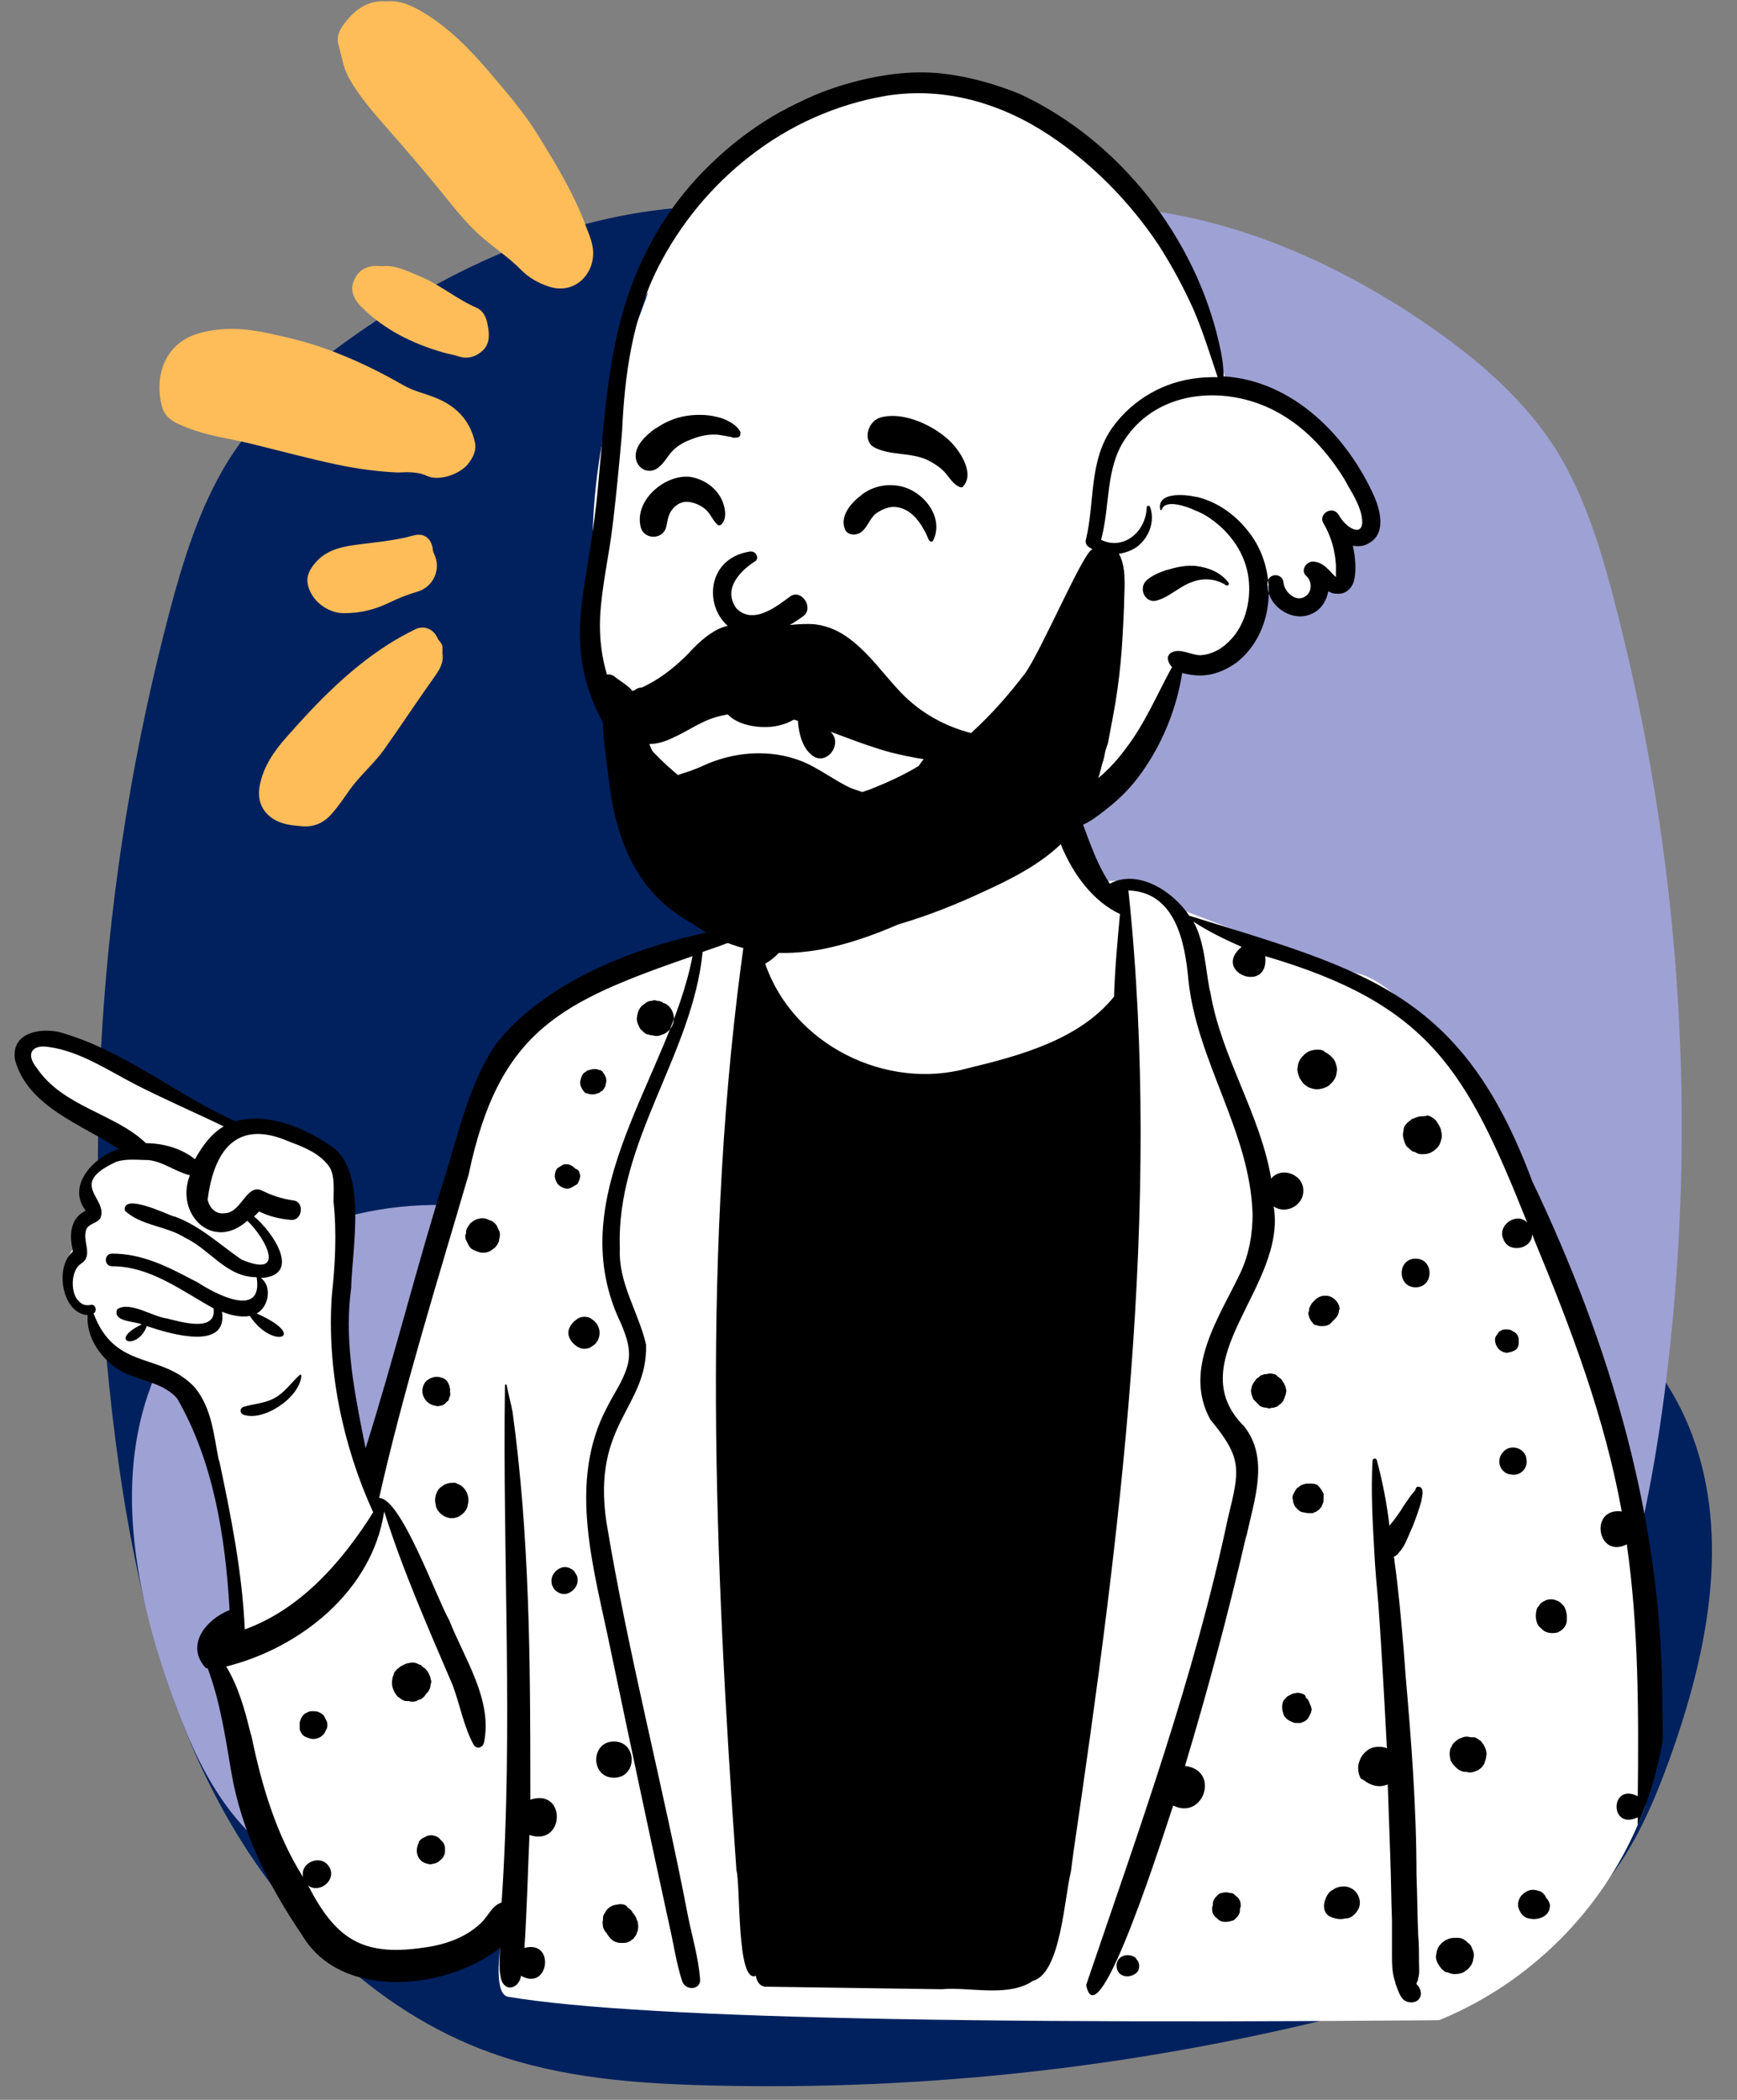 <svg xmlns="http://www.w3.org/2000/svg" xmlns:xlink="http://www.w3.org/1999/xlink" width="240" zoomAndPan="magnify" viewBox="0 0 180 217.5" height="290" preserveAspectRatio="xMidYMid meet" version="1.0"><rect x="0" y="0" width="180" height="217.5" fill="#808080" stroke="none"/><defs><clipPath id="c821402b50"><path d="M 10 21.16 L 178 21.16 L 178 216.262 L 10 216.262 Z M 10 21.16 " clip-rule="nonzero"/></clipPath><clipPath id="87114fa627"><path d="M 13 21.16 L 175 21.16 L 175 208.812 L 13 208.812 Z M 13 21.16 " clip-rule="nonzero"/></clipPath><clipPath id="50efe1f303"><path d="M 16 0 L 61.426 0 L 61.426 85.637 L 16 85.637 Z M 16 0 " clip-rule="nonzero"/></clipPath><clipPath id="875c194933"><path d="M 1 74 L 171 74 L 171 210 L 1 210 Z M 1 74 " clip-rule="nonzero"/></clipPath><clipPath id="c9baa20591"><path d="M 0.207 41.145 L 0.207 173.93 C 0.207 195.004 17.293 212.09 38.367 212.09 L 134.652 212.09 C 155.73 212.09 172.816 195.004 172.816 173.93 L 172.816 41.145 C 172.816 20.07 155.73 2.984 134.652 2.984 L 38.367 2.984 C 17.293 2.984 0.207 20.07 0.207 41.145 Z M 0.207 41.145 " clip-rule="nonzero"/></clipPath><clipPath id="073f50e895"><path d="M 1 82 L 172.812 82 L 172.812 211 L 1 211 Z M 1 82 " clip-rule="nonzero"/></clipPath><clipPath id="e96b80c0f6"><path d="M 0.207 41.145 L 0.207 173.93 C 0.207 195.004 17.293 212.09 38.367 212.09 L 134.652 212.09 C 155.73 212.09 172.816 195.004 172.816 173.93 L 172.816 41.145 C 172.816 20.07 155.73 2.984 134.652 2.984 L 38.367 2.984 C 17.293 2.984 0.207 20.07 0.207 41.145 Z M 0.207 41.145 " clip-rule="nonzero"/></clipPath><clipPath id="3bf1926049"><path d="M 61 8 L 143 8 L 143 90 L 61 90 Z M 61 8 " clip-rule="nonzero"/></clipPath><clipPath id="52f8b54a7f"><path d="M 0.207 41.145 L 0.207 173.93 C 0.207 195.004 17.293 212.09 38.367 212.09 L 134.652 212.09 C 155.73 212.09 172.816 195.004 172.816 173.93 L 172.816 41.145 C 172.816 20.07 155.73 2.984 134.652 2.984 L 38.367 2.984 C 17.293 2.984 0.207 20.07 0.207 41.145 Z M 0.207 41.145 " clip-rule="nonzero"/></clipPath><clipPath id="d3d5f06f2d"><path d="M 60 7 L 144 7 L 144 91 L 60 91 Z M 60 7 " clip-rule="nonzero"/></clipPath><clipPath id="ebb511d2b3"><path d="M 0.207 41.145 L 0.207 173.93 C 0.207 195.004 17.293 212.09 38.367 212.09 L 134.652 212.09 C 155.73 212.09 172.816 195.004 172.816 173.93 L 172.816 41.145 C 172.816 20.07 155.73 2.984 134.652 2.984 L 38.367 2.984 C 17.293 2.984 0.207 20.07 0.207 41.145 Z M 0.207 41.145 " clip-rule="nonzero"/></clipPath><clipPath id="ccb634902a"><path d="M 65 42 L 101 42 L 101 79 L 65 79 Z M 65 42 " clip-rule="nonzero"/></clipPath><clipPath id="a8957c863f"><path d="M 0.207 41.145 L 0.207 173.93 C 0.207 195.004 17.293 212.09 38.367 212.09 L 134.652 212.09 C 155.73 212.09 172.816 195.004 172.816 173.93 L 172.816 41.145 C 172.816 20.07 155.73 2.984 134.652 2.984 L 38.367 2.984 C 17.293 2.984 0.207 20.07 0.207 41.145 Z M 0.207 41.145 " clip-rule="nonzero"/></clipPath><clipPath id="16fe463f1f"><path d="M 62 56 L 117 56 L 117 99 L 62 99 Z M 62 56 " clip-rule="nonzero"/></clipPath><clipPath id="5be0bbc766"><path d="M 0.207 41.145 L 0.207 173.93 C 0.207 195.004 17.293 212.09 38.367 212.09 L 134.652 212.09 C 155.73 212.09 172.816 195.004 172.816 173.93 L 172.816 41.145 C 172.816 20.07 155.73 2.984 134.652 2.984 L 38.367 2.984 C 17.293 2.984 0.207 20.07 0.207 41.145 Z M 0.207 41.145 " clip-rule="nonzero"/></clipPath></defs><g clip-path="url(#c821402b50)"><path fill="#00215e" d="M 110.602 117.719 C 106.383 110.336 107.617 101.035 110.305 92.965 C 112.996 84.898 117.023 77.262 118.312 68.824 C 118.723 65.812 118.793 62.789 118.523 59.758 C 118.258 56.727 117.656 53.766 116.727 50.867 C 115.793 47.973 114.555 45.215 113.004 42.594 C 111.453 39.977 109.633 37.562 107.543 35.352 C 105.43 33.172 103.121 31.215 100.617 29.492 C 98.117 27.766 95.469 26.305 92.676 25.105 C 89.883 23.902 87 22.988 84.027 22.359 C 81.055 21.734 78.047 21.402 75.008 21.367 C 61.816 21.191 48.906 26.461 37.961 33.898 C 32.359 37.703 27.066 42.188 23.512 47.945 C 20.688 52.598 19.02 57.898 17.617 63.184 C 13.91 77.195 11.578 91.438 10.629 105.902 C 9.676 120.367 10.121 134.785 11.965 149.164 C 13.641 162.148 16.52 175.16 22.691 186.707 C 28.859 198.258 38.613 208.254 50.953 212.652 C 58.156 215.227 65.898 215.816 73.543 216.004 C 96.523 216.586 119.133 213.98 141.375 208.18 C 150.551 205.785 160.113 202.527 166.191 195.242 C 169.352 191.434 171.348 186.805 173.035 182.133 C 176.902 171.387 179.363 159.375 175.363 148.66 C 170.652 136.004 157.902 129.234 144.898 129.105 C 132.527 128.938 117.805 130.469 110.602 117.719 Z M 110.602 117.719 " fill-opacity="1" fill-rule="nonzero"/></g><g clip-path="url(#87114fa627)"><path fill="#9ea1d4" d="M 77.816 113.871 C 81.867 106.781 80.684 97.852 78.102 90.105 C 75.52 82.359 71.652 75.027 70.414 66.926 C 70.023 64.031 69.953 61.129 70.211 58.219 C 70.465 55.309 71.043 52.465 71.938 49.684 C 72.832 46.902 74.023 44.254 75.512 41.742 C 77 39.227 78.746 36.91 80.754 34.789 C 82.785 32.691 85 30.816 87.402 29.16 C 89.805 27.504 92.348 26.098 95.027 24.945 C 97.711 23.793 100.477 22.918 103.332 22.312 C 106.188 21.711 109.074 21.391 111.992 21.359 C 124.66 21.188 137.055 26.25 147.566 33.391 C 152.941 37.047 158.023 41.348 161.438 46.879 C 164.152 51.344 165.75 56.438 167.098 61.512 C 170.66 74.965 172.898 88.637 173.809 102.523 C 174.723 116.414 174.293 130.262 172.523 144.066 C 170.914 156.531 168.152 169.027 162.227 180.113 C 156.305 191.203 146.938 200.801 135.09 205.023 C 128.172 207.496 120.742 208.062 113.398 208.246 C 91.336 208.805 69.625 206.297 48.27 200.73 C 39.461 198.434 30.277 195.305 24.445 188.305 C 21.406 184.652 19.492 180.207 17.871 175.719 C 14.156 165.402 11.797 153.867 15.633 143.582 C 20.16 131.43 32.402 124.93 44.887 124.809 C 56.766 124.645 70.902 126.113 77.816 113.871 Z M 77.816 113.871 " fill-opacity="1" fill-rule="nonzero"/></g><g clip-path="url(#50efe1f303)"><path fill="#ffbd59" d="M 61.465 26.434 C 61.332 28.746 59.312 30.441 56.977 29.711 C 55.805 29.348 54.773 28.754 53.922 27.883 C 52.77 26.711 51.406 25.805 50.16 24.75 C 48.828 23.621 47.703 22.324 46.621 20.973 C 44.699 18.582 42.711 16.242 40.688 13.93 C 39.082 12.086 37.41 10.285 36.191 8.141 C 35.551 7.02 35.402 5.742 35.051 4.535 C 34.855 3.867 35.145 3.188 35.543 2.633 C 36.637 1.102 37.992 -0.004 40.094 0.137 C 41.473 0.016 42.715 0.594 43.895 1.309 C 46.535 2.906 48.668 5.074 50.656 7.406 C 52.414 9.473 54.203 11.52 55.641 13.824 C 57.555 16.902 59.445 19.992 60.715 23.422 C 61.082 24.418 61.527 25.324 61.465 26.434 Z M 44.949 41.125 C 43.898 40.723 42.801 40.477 41.805 39.906 C 39.227 38.418 36.547 37.129 33.742 36.117 C 31.801 35.418 29.797 34.941 27.785 34.512 C 25.449 34.008 23.117 33.855 20.762 34.48 C 16.922 35.5 16 39.137 16.781 42.098 C 17.133 43.422 18.305 43.875 19.434 44.316 C 21.586 45.164 23.887 45.438 26.117 45.984 C 29.043 46.703 31.957 47.492 34.914 48.117 C 37.051 48.57 39.191 48.852 41.234 48.941 C 42.359 48.883 43.367 48.871 44.27 49.301 C 45.445 49.859 47.707 49.164 48.602 47.93 C 49.055 47.305 49.395 46.617 49.207 45.785 C 48.676 43.418 47.152 41.969 44.949 41.125 Z M 45.844 66.953 C 45.809 66.598 45.473 66.406 45.34 66.094 C 44.922 65.141 43.93 64.734 43.016 65.188 C 42.094 65.648 41.184 66.141 40.312 66.691 C 36.188 69.301 32.84 72.773 29.645 76.398 C 28.379 77.836 27.281 79.418 26.91 81.391 C 26.617 82.949 27.199 84.242 28.594 84.98 C 29.449 85.43 30.375 85.5 31.293 85.582 C 32.516 85.691 33.527 85.25 34.355 84.316 C 35.043 83.539 35.621 82.688 36.211 81.844 C 37.281 80.328 38.734 79.133 39.801 77.633 C 41.578 75.133 43.262 72.566 45.047 70.066 C 45.52 69.402 46.004 68.66 45.848 67.68 C 45.848 67.48 45.867 67.215 45.844 66.953 Z M 49.379 31.875 C 47.246 30.945 45.469 29.379 43.289 28.52 C 42.086 28.043 40.938 27.422 39.566 27.574 C 38.52 27.465 37.543 27.633 36.918 28.602 C 36.219 29.676 36.395 30.738 37.477 31.812 C 39.852 34.176 42.758 35.594 45.938 36.512 C 46.465 36.664 47.016 36.738 47.531 36.918 C 48.211 37.148 48.867 37.059 49.438 36.738 C 50.715 36.02 50.828 34.969 50.5 33.473 C 50.359 32.824 50.055 32.168 49.379 31.875 Z M 35.633 63.512 C 37.324 63.512 38.773 63.172 40.414 62.387 C 41.324 61.949 42.25 61.57 43.227 61.293 C 44.941 60.809 45.762 58.898 44.973 57.34 C 44.91 57.215 44.867 57.074 44.852 56.938 C 44.73 55.766 43.941 55.156 42.844 55.465 C 40.855 56.023 38.809 56.168 36.781 56.445 C 35.27 56.656 33.797 57.012 32.73 58.234 C 32.203 58.84 31.754 59.523 31.871 60.367 C 32.105 62.082 33.852 63.512 35.633 63.512 Z M 35.633 63.512 " fill-opacity="1" fill-rule="nonzero"/></g><g clip-path="url(#875c194933)"><g clip-path="url(#c9baa20591)"><path fill="#ffffff" d="M 96.449 74.684 C 91.023 74.945 82.707 77.215 82.27 78.699 C 81.656 80.969 83.055 89.609 80.691 94.234 C 79.73 96.242 75.879 96.07 74.391 96.68 C 69.488 98.863 54.867 102.965 51.805 108.113 C 50.578 110.207 43.137 135.781 39.199 148.871 C 38.762 150.355 38.234 151.664 37.711 152.973 L 37.535 152.016 C 35.961 144.16 35.082 139.359 35.082 137.699 C 35.082 135.082 37.184 124.172 35.082 121.379 C 32.984 118.586 28.082 116.316 25.805 116.316 L 25.719 116.316 C 24.23 116.316 23.004 115.879 21.863 114.922 L 20.289 114.137 C 12.234 110.121 7.598 107.938 6.195 107.504 C 4.008 106.891 0.332 108.199 2.168 110.207 C 3.395 111.516 6.457 113.875 11.449 117.277 L 13.285 118.762 L 13.023 118.848 C 10.66 120.07 9.172 121.203 8.82 122.078 C 8.383 122.949 8.559 123.996 9.434 125.219 L 9.348 125.309 C 8.297 126.355 7.684 127.051 7.684 127.402 L 7.684 129.148 C 6.633 130.719 6.371 132.027 6.895 133.074 C 7.422 134.121 8.297 134.996 9.434 135.781 C 10.309 138.051 11.359 139.621 12.5 140.582 C 13.723 141.539 15.738 142.324 18.625 142.938 L 21.254 149.223 L 23.352 158.035 L 24.402 167.898 L 24.055 168.16 C 22.566 169.207 21.691 169.992 21.691 170.777 C 21.691 172 27.555 201.676 36.66 202.984 C 38.672 203.246 48.828 201.852 52.242 199.145 L 52.152 199.406 C 51.367 204.207 51.543 206.648 52.68 206.824 C 66.684 209.18 105.992 209.879 170.594 209.008 C 170.945 174.793 169.281 152.016 165.344 140.668 C 155.539 111.605 144.598 101.656 140.832 100.867 C 137.504 100.082 125.949 95.543 122.711 94.324 C 120.609 93.539 120.172 91.18 117.723 91.18 L 117.547 91.18 C 115.184 91.18 113.168 91.617 112.031 90.395 C 108.969 87.254 109.844 82.891 108.617 78.789 C 107.742 76.43 103.016 74.336 96.449 74.684 Z M 96.449 74.684 " fill-opacity="1" fill-rule="evenodd"/></g></g><g clip-path="url(#073f50e895)"><g clip-path="url(#e96b80c0f6)"><path fill="#000000" d="M 111.242 82.891 C 110.895 82.277 110.105 82.367 109.492 82.629 C 107.828 83.848 109.578 86.207 110.02 87.691 C 111.242 90.57 113.258 93.363 116.059 94.672 C 115.797 97.551 115.531 100.344 115.445 103.227 C 111.855 107.676 105.727 109.336 100.301 110.645 C 91.809 113 82.18 108.199 79.293 99.82 C 82.531 97.988 83.582 93.102 82.617 89.695 C 82.531 89.434 82.18 89.348 82.004 89.609 C 81.129 91.441 81.219 93.711 80.168 95.543 C 70.539 96.418 57.93 100.082 51.543 107.938 C 48.738 111.867 47.602 117.016 46.203 121.555 C 43.227 130.98 40.863 140.582 37.887 150.008 L 37.535 148.262 C 36.57 143.375 35.695 138.398 36.398 133.336 L 36.398 133.074 C 36.57 129.059 37.887 121.727 34.734 119.023 C 31.934 116.93 27.906 115.184 24.402 116.141 C 18.188 113.352 12.762 108.723 6.109 106.891 C 4.094 106.453 1.117 106.977 1.555 109.77 C 2.867 114.66 8.559 116.492 12.324 119.023 C 9.871 119.723 6.895 122.688 8.82 125.309 C 8.82 125.395 8.82 125.395 8.91 125.395 C 7.332 126.094 7.16 127.836 7.508 129.32 C 7.508 129.758 7.684 129.41 7.422 129.758 C 5.672 131.418 6.457 136.043 9.086 136.215 C 8.91 138.398 10.309 140.492 12.062 141.715 C 13.988 143.023 16.789 143.023 18.363 144.855 C 22.129 151.402 23.352 159.172 23.793 166.766 C 21.34 167.723 19.152 170.43 21.34 172.785 C 21.426 172.785 21.426 172.785 21.516 172.785 C 22.828 176.277 23.352 179.941 23.965 183.523 C 25.016 189.719 27.816 195.305 31.32 200.453 C 35.348 207.262 46.289 206.125 51.805 201.762 C 51.805 202.898 51.629 204.031 51.98 205.168 C 52.504 206.387 53.816 205.863 53.992 204.645 C 56.883 206.301 57.582 200.891 54.344 201.762 C 54.605 197.836 54.691 193.996 54.867 190.066 C 58.543 191.289 58.719 185.18 54.957 186.402 L 54.957 184.742 C 54.957 171.914 54.867 158.996 53.117 146.254 C 52.941 145.293 52.68 144.422 52.504 143.461 C 52.504 143.375 52.328 143.375 52.328 143.461 C 52.066 161.352 53.203 179.156 51.98 197.051 C 50.93 197.398 50.578 198.535 49.789 199.23 C 48.129 200.801 45.852 201.5 43.664 201.762 C 37.449 202.637 34.734 200.715 31.934 195.305 C 33.156 196.176 34.91 194.691 34.121 193.383 C 33.332 191.988 31.059 192.859 31.406 194.43 C 28.605 189.98 27.117 184.918 26.066 179.855 L 25.891 179.246 C 25.367 177.062 24.668 174.617 23.441 172.613 C 31.145 170.691 38.586 164.758 39.812 156.551 C 41.738 162.66 44.363 168.598 46.902 174.531 C 47.688 176.625 48.039 178.809 49.09 180.73 C 49.352 181.164 49.965 181.078 50.141 180.555 C 51.102 176.102 48.129 171.828 46.551 167.812 C 45.238 165.543 41.562 155.156 39.285 155.156 C 41.824 143.898 45.324 132.727 48.566 121.641 C 51.715 106.629 58.195 103.75 71.762 99.035 C 69.398 111.43 58.195 123.562 64.148 136.652 L 64.32 137.004 C 64.934 138.484 65.461 139.883 65.023 141.453 C 64.586 143.023 63.621 144.332 62.922 145.73 C 58.719 153.586 61.609 162.66 63.273 170.867 C 65.285 180.465 67.297 189.98 69.398 199.582 C 69.836 201.5 70.098 203.422 70.711 205.254 C 71.062 206.215 72.637 206.125 72.551 204.992 C 72.375 202.809 71.762 200.715 71.324 198.621 C 68.699 184.918 65.109 171.391 62.832 157.602 C 61.344 147.387 67.125 145.816 66.949 139.27 C 66.16 135.867 64.059 132.898 64.234 129.32 C 63.797 118.324 71.762 109.246 72.812 98.598 L 74.562 97.988 C 75.441 97.641 76.316 97.379 77.191 97.027 C 72.637 128.973 74.039 161.613 76.316 193.734 C 76.754 195.219 76.316 205.516 78.328 204.645 C 78.414 205.254 78.766 205.777 79.379 205.777 C 85.418 205.863 91.547 205.953 97.586 206.039 C 100.477 205.777 104.504 206.914 107.043 205.168 C 109.93 204.383 110.281 196.613 110.98 193.82 L 111.242 191.812 C 116.059 158.996 120.434 125.395 116.934 92.227 C 121.836 92.402 122.797 97.641 123.148 101.48 C 124.023 109.945 129.539 117.191 129.801 125.742 C 129.801 127.836 129.453 129.844 128.574 131.766 C 126.387 136.391 122.535 141.801 125.426 147.039 C 128.75 151.055 128.488 152.188 127.262 157.164 C 123.762 173.746 117.984 189.633 112.555 205.602 C 113.781 211.801 120.961 188.758 121.574 187.012 C 124.723 188.582 126.477 183.348 122.797 182.91 C 125.16 175.055 127.262 167.199 129.102 159.258 L 129.188 158.996 C 129.977 155.332 131.551 151.055 128.926 147.738 C 122.098 140.93 133.391 133.25 131.988 124.957 C 133.215 125.832 135.055 124.871 135.055 123.387 C 135.141 121.641 132.777 120.77 131.727 122.078 C 130.59 115.355 126.562 109.508 125.426 102.789 L 125.336 102.441 C 124.898 100.082 124.812 97.551 123.676 95.457 C 125.25 96.504 126.914 97.289 128.664 98.074 C 125.512 100.695 131.551 103.051 131.113 99.035 C 148.098 104.012 151.949 110.82 158.254 126.617 C 157.113 125.48 155.102 126.965 155.801 128.363 C 156.324 129.844 158.777 129.41 158.777 127.836 L 159.039 128.535 C 162.805 137.613 166.305 146.863 168.055 156.551 C 164.641 156.117 165.52 161.527 168.582 159.957 C 169.809 168.598 169.809 177.324 169.719 186.051 C 166.832 184.57 166.742 189.633 169.719 188.234 C 169.633 195.391 169.457 202.461 169.371 209.617 C 169.371 211.102 171.734 211.102 171.734 209.617 C 171.996 198.707 172.52 187.711 172.258 176.715 C 172.348 157.688 166.918 139.359 158.777 122.34 C 151.512 102.789 141.531 100.52 123.234 94.848 C 121.574 92.316 117.895 89.961 115.008 91.531 C 113.258 88.91 112.469 85.684 111.242 82.891 Z M 142.672 151.227 C 142.582 150.965 142.23 151.055 142.23 151.316 C 142.059 154.371 142.23 157.512 142.406 160.566 C 142.496 162.488 142.672 164.32 142.844 166.242 C 143.195 171.215 143.457 176.102 143.719 181.078 C 143.633 181.078 143.547 180.992 143.457 180.992 C 143.109 180.902 142.672 180.902 142.32 180.992 C 141.969 181.078 141.707 181.254 141.445 181.516 L 141.355 181.602 C 141.184 181.777 141.008 182.039 140.918 182.301 C 140.832 182.562 140.742 182.734 140.742 183.086 L 140.742 183.172 C 140.742 183.523 140.832 183.871 141.008 184.219 C 141.27 184.309 141.531 184.57 141.883 184.742 C 142.23 184.918 142.582 185.004 142.934 185.004 C 142.934 185.004 143.02 185.004 143.02 185.004 C 143.281 185.004 143.547 184.918 143.809 184.832 C 143.895 187.363 143.984 189.895 144.07 192.336 C 144.156 194.52 144.156 196.699 144.246 198.883 L 144.246 202.461 C 144.246 203.422 144.246 204.383 144.598 205.34 L 144.598 205.43 C 144.859 206.039 145.035 206.914 145.645 207.262 C 146.172 207.523 146.871 207.438 147.133 206.914 C 147.398 206.477 147.133 205.777 146.785 205.516 C 146.785 205.516 146.785 205.516 146.785 205.43 C 146.871 205.254 146.961 205.078 146.961 204.906 C 147.133 204.383 147.047 203.77 147.047 203.246 C 147.047 202.285 147.047 201.328 146.961 200.367 C 146.871 198.273 146.871 196.266 146.785 194.168 C 146.785 187.273 146.258 180.379 145.645 173.398 L 145.473 171.039 C 145.207 167.898 144.945 164.844 144.508 161.703 C 144.508 161.527 144.508 161.441 144.422 161.266 C 144.598 161.18 144.859 161.004 144.945 160.828 C 145.559 160.219 145.91 159.172 146.258 158.387 L 146.348 158.211 C 146.695 157.34 147.047 156.379 147.309 155.418 L 147.309 155.332 C 147.398 154.895 147.57 154.195 147.133 154.02 C 146.871 153.934 146.785 154.02 146.695 154.195 C 146.695 154.195 146.695 154.285 146.695 154.285 C 146.523 154.547 146.258 154.809 146.086 155.07 L 145.473 155.941 L 145.207 156.379 C 144.859 156.902 144.422 157.512 143.984 158.035 C 143.719 155.766 143.281 153.496 142.672 151.227 Z M 117.723 202.809 C 116.934 202.199 115.707 202.547 115.707 203.594 C 115.707 204.73 116.934 204.992 117.723 204.383 C 118.16 204.031 118.16 203.246 117.723 202.898 L 117.723 202.809 C 117.809 202.898 117.723 202.898 117.723 202.809 Z M 150.812 200.715 C 150.375 200.715 150.109 200.801 149.762 200.977 C 149.672 201.066 149.5 201.152 149.41 201.238 C 149.148 201.5 148.973 201.762 148.887 202.113 L 148.797 202.637 C 148.797 202.898 148.887 203.16 148.973 203.332 C 149.148 203.594 149.234 203.77 149.41 203.945 C 149.586 204.121 149.762 204.293 150.023 204.293 C 150.199 204.383 150.461 204.469 150.723 204.469 L 150.812 204.469 C 151.16 204.469 151.512 204.383 151.773 204.207 C 151.863 204.121 152.035 204.031 152.125 203.945 C 152.387 203.684 152.562 203.422 152.648 203.07 C 152.648 202.898 152.738 202.723 152.738 202.547 C 152.738 202.285 152.648 202.023 152.562 201.852 C 152.473 201.59 152.387 201.414 152.125 201.238 C 151.949 201.066 151.773 200.891 151.512 200.801 C 151.336 200.715 151.074 200.715 150.812 200.715 Z M 64.234 197.223 L 63.711 197.312 C 63.273 197.398 62.832 197.746 62.66 198.184 C 62.484 198.359 62.484 198.621 62.484 198.883 C 62.395 199.145 62.484 199.406 62.484 199.582 C 62.57 199.844 62.66 200.016 62.832 200.191 C 62.922 200.277 62.922 200.367 63.008 200.453 C 63.184 200.715 63.359 200.891 63.621 201.066 C 63.797 201.152 64.059 201.238 64.234 201.238 C 64.41 201.238 64.586 201.238 64.672 201.238 C 64.934 201.238 65.109 201.152 65.285 201.066 C 65.371 200.977 65.547 200.891 65.637 200.801 C 65.723 200.715 65.809 200.539 65.898 200.453 C 65.984 200.277 65.984 200.191 66.074 200.016 C 66.16 199.668 66.16 199.406 66.074 199.059 C 66.074 198.969 66.074 198.969 65.984 198.883 L 65.984 198.797 C 65.898 198.535 65.809 198.445 65.637 198.184 L 65.547 198.098 C 65.547 198.008 65.461 198.008 65.461 197.922 C 65.371 197.836 65.199 197.66 65.023 197.574 C 64.934 197.312 64.586 197.223 64.234 197.223 Z M 127.09 196.004 C 126.738 196.004 126.477 196.09 126.301 196.176 L 126.039 196.438 C 125.863 196.613 125.688 196.875 125.688 197.137 C 125.688 197.312 125.688 197.398 125.602 197.574 C 125.602 197.746 125.602 198.008 125.688 198.184 C 125.773 198.359 125.863 198.535 126.039 198.621 C 126.211 198.797 126.301 198.883 126.477 198.969 C 126.648 199.059 126.824 199.059 127 199.059 L 127.09 199.059 C 127.352 199.059 127.613 198.969 127.875 198.883 L 128.137 198.621 C 128.312 198.445 128.488 198.184 128.488 197.922 C 128.488 197.746 128.488 197.66 128.574 197.484 C 128.574 197.312 128.574 197.051 128.488 196.875 C 128.402 196.699 128.312 196.527 128.137 196.438 C 127.965 196.266 127.875 196.176 127.699 196.09 C 127.438 196.09 127.262 196.004 127.09 196.004 Z M 139.258 195.391 C 138.906 195.391 138.469 195.48 138.117 195.742 C 137.77 195.914 137.594 196.176 137.418 196.527 C 137.418 196.613 137.328 196.699 137.328 196.789 C 137.156 197.223 137.156 197.66 137.328 198.008 C 137.504 198.445 138.031 198.621 138.379 198.707 C 138.73 198.797 139.082 198.797 139.43 198.707 C 139.781 198.707 139.867 198.621 140.043 198.535 C 140.305 198.359 140.48 198.184 140.656 197.922 C 140.832 197.66 140.918 197.398 140.918 197.051 C 140.918 196.789 140.832 196.438 140.656 196.176 C 140.395 195.742 139.867 195.391 139.258 195.391 Z M 158.863 195.742 C 158.34 195.742 157.988 196.004 157.641 196.352 C 157.375 196.699 157.203 197.223 157.375 197.66 C 157.551 198.184 157.902 198.621 158.426 198.707 C 158.777 198.797 159.129 198.797 159.477 198.707 C 159.828 198.621 160.09 198.445 160.266 198.273 C 160.527 198.008 160.617 197.66 160.617 197.312 C 160.527 196.961 160.441 196.789 160.18 196.527 L 160.266 196.613 C 160.266 196.613 160.18 196.527 160.18 196.527 C 160.18 196.527 160.18 196.527 160.18 196.438 C 160.004 196.176 159.828 196.004 159.652 195.914 C 159.391 195.828 159.129 195.742 158.863 195.742 Z M 45.062 190.156 C 44.801 190.066 44.539 190.066 44.273 190.156 C 44.102 190.242 43.926 190.328 43.75 190.418 C 43.574 190.504 43.488 190.68 43.398 190.766 L 43.398 190.852 C 43.227 191.203 43.137 191.637 43.227 191.988 C 43.312 192.512 43.75 192.949 44.273 193.035 C 44.449 193.121 44.715 193.121 44.887 193.035 C 45.062 193.035 45.238 192.949 45.414 192.859 C 45.59 192.688 45.852 192.512 45.938 192.336 C 46.027 192.16 46.113 191.988 46.113 191.812 C 46.113 191.637 46.113 191.551 46.113 191.375 C 46.113 191.203 46.027 191.027 45.938 190.852 L 45.676 190.59 C 45.5 190.328 45.324 190.242 45.062 190.156 Z M 63.621 180.379 C 61.172 180.379 61.172 184.133 63.621 184.133 C 66.074 184.133 66.074 180.379 63.621 180.379 Z M 152.387 179.941 C 152.125 179.855 151.863 179.855 151.598 179.941 C 151.426 180.031 151.336 180.031 151.16 180.117 L 150.812 180.379 C 150.723 180.465 150.723 180.465 150.637 180.555 L 150.547 180.641 C 150.461 180.816 150.461 180.816 150.285 181.164 C 150.199 181.516 150.199 181.863 150.285 182.125 C 150.285 182.301 150.375 182.473 150.461 182.562 C 150.547 182.734 150.637 182.824 150.723 182.91 L 150.812 182.996 C 150.984 183.172 151.16 183.348 151.426 183.434 C 151.598 183.523 151.773 183.523 151.949 183.523 C 152.211 183.609 152.473 183.609 152.738 183.523 C 152.91 183.434 153 183.434 153.176 183.348 L 153.523 183.086 L 153.789 182.734 L 153.961 182.211 L 154.051 181.688 C 154.051 181.426 153.961 181.164 153.875 180.992 C 153.789 180.816 153.789 180.73 153.613 180.555 C 153.523 180.379 153.438 180.293 153.262 180.203 C 153.176 180.117 153 180.031 152.824 179.941 C 152.738 179.941 152.562 179.941 152.387 179.941 Z M 32.457 177.238 C 32.281 177.238 32.105 177.238 31.934 177.324 C 31.844 177.324 31.844 177.41 31.758 177.41 C 31.496 177.5 31.32 177.762 31.23 177.938 C 31.145 178.109 31.059 178.285 31.059 178.461 C 31.059 178.633 31.059 178.809 31.059 178.984 L 31.059 179.07 C 31.059 179.246 31.145 179.332 31.23 179.508 C 31.32 179.68 31.496 179.855 31.758 179.941 C 32.02 180.031 32.195 180.117 32.457 180.117 C 32.984 180.117 33.422 179.855 33.684 179.418 C 33.684 179.332 33.77 179.246 33.77 179.246 C 33.77 179.156 33.859 179.07 33.859 179.07 C 33.945 178.809 33.945 178.547 33.859 178.285 C 33.77 178.109 33.684 177.938 33.594 177.762 C 33.508 177.586 33.332 177.5 33.156 177.41 C 33.07 177.324 32.809 177.238 32.457 177.238 Z M 134.879 175.406 C 134.617 175.316 134.355 175.316 134.09 175.406 L 134.004 175.406 C 133.828 175.492 133.652 175.578 133.477 175.668 C 133.305 175.754 133.215 175.93 133.039 176.102 C 132.867 176.363 132.867 176.625 132.867 176.887 C 132.867 177.148 132.953 177.41 133.039 177.676 C 133.215 177.938 133.391 178.109 133.566 178.199 L 133.742 178.285 C 133.914 178.371 134.09 178.461 134.266 178.461 C 134.355 178.461 134.527 178.461 134.617 178.461 C 134.793 178.461 134.879 178.461 134.965 178.371 C 135.055 178.371 135.23 178.285 135.316 178.199 C 135.492 178.109 135.578 177.938 135.668 177.762 L 135.844 177.41 L 135.93 177.062 L 135.844 176.715 L 135.754 176.539 C 135.668 176.277 135.578 176.016 135.316 175.84 C 135.316 175.578 135.141 175.492 134.879 175.406 Z M 43.137 172.262 C 42.875 172.176 42.613 172.176 42.348 172.262 C 42.176 172.262 42 172.352 41.824 172.438 C 41.648 172.523 41.473 172.613 41.387 172.699 C 41.125 172.875 41.035 173.047 40.863 173.223 L 40.688 173.746 C 40.598 174.094 40.598 174.531 40.688 174.793 C 40.773 175.055 40.863 175.316 41.035 175.492 C 41.125 175.668 41.211 175.754 41.387 175.84 C 41.562 176.016 41.738 176.102 42 176.191 L 42.086 176.191 C 42.176 176.191 42.262 176.191 42.348 176.191 C 42.613 176.277 42.875 176.277 43.137 176.191 C 43.312 176.102 43.488 176.016 43.574 176.016 C 43.75 175.93 43.836 175.84 44.012 175.668 C 44.102 175.492 44.188 175.406 44.363 175.23 C 44.539 174.969 44.625 174.707 44.625 174.445 C 44.715 174.27 44.715 174.094 44.625 173.922 C 44.625 173.746 44.539 173.57 44.449 173.398 C 44.363 173.137 44.188 172.961 44.012 172.785 C 43.836 172.699 43.75 172.613 43.574 172.438 C 43.488 172.438 43.312 172.352 43.137 172.262 Z M 161.141 165.715 C 160.879 165.629 160.617 165.629 160.266 165.715 L 159.914 165.891 C 159.738 165.98 159.566 166.152 159.477 166.328 C 159.301 166.504 159.215 166.676 159.215 166.852 C 159.129 167.113 159.129 167.551 159.215 167.898 C 159.301 168.246 159.477 168.508 159.738 168.684 C 160.09 169.121 160.703 169.207 161.227 169.121 C 161.402 169.121 161.492 169.035 161.668 168.945 C 162.105 168.684 162.367 168.246 162.367 167.812 C 162.367 167.723 162.367 167.723 162.367 167.637 C 162.367 167.551 162.367 167.461 162.367 167.289 L 162.277 166.852 C 162.191 166.59 162.105 166.328 161.84 166.152 C 161.668 165.891 161.402 165.805 161.141 165.715 Z M 21.516 124.258 C 22.039 120.156 23.879 115.707 29.742 118.148 L 30.18 118.324 C 31.582 118.848 33.246 119.547 34.121 120.855 C 34.734 121.727 34.559 123.387 34.559 124.434 C 34.91 127.664 34.734 130.98 34.383 134.211 C 33.859 141.801 35.52 149.746 38.672 156.641 C 35.434 161.789 31.145 166.676 25.367 168.77 C 25.105 162.922 23.965 157.164 22.742 151.402 L 22.652 151.141 C 22.129 148.523 21.953 145.906 20.203 143.723 C 16.699 139.969 11.973 142.062 9.695 136.043 C 10.137 135.781 9.871 134.996 9.348 135.168 C 7.332 135.52 6.984 131.852 8.383 130.895 C 9.785 130.02 8.383 128.449 8.996 127.227 C 9.348 126.703 10.047 126.703 10.398 126.18 C 11.273 124.086 6.895 122.688 12.062 120.332 C 13.109 119.984 14.336 120.156 15.387 120.156 C 16.965 120.332 18.188 121.379 19.676 121.727 C 18.102 125.742 22.039 129.672 25.629 126.441 C 27.555 128.273 29.742 132.465 25.016 130.457 C 22.742 128.887 20.727 126.965 18.102 126.004 L 18.012 126.004 C 17.051 125.656 12.672 123.562 12.938 125.395 C 14.598 126.965 17.227 126.965 19.152 128.188 C 21.777 129.41 23.441 132.289 26.594 132.289 C 27.293 136.652 22.305 134.035 20.465 132.812 L 19.938 132.551 C 17.312 131.156 14.688 129.844 11.625 129.844 C 10.746 129.844 10.746 131.156 11.625 131.156 C 15.562 131.156 18.801 133.684 22.129 135.52 C 22.477 138.051 18.715 136.914 17.312 136.566 C 15.824 136.391 13.461 134.734 12.148 135.605 C 11.625 136.914 13.898 136.828 14.688 137.176 C 11.098 138.922 14.25 139.969 15.211 137.352 L 15.477 137.438 C 17.84 138.223 23.617 139.883 23.004 135.867 C 23.879 136.215 24.93 136.477 25.891 136.305 C 28.254 139.883 32.105 138.484 26.594 136.043 C 27.816 135.43 28.254 133.25 27.031 132.375 C 31.406 132.113 28.168 127.488 26.328 126.004 C 26.504 125.832 26.68 125.656 26.855 125.48 C 27.906 126.004 29.043 126.266 30.18 126.355 C 31.32 126.441 31.582 124.52 30.445 124.348 C 29.219 124.172 28.168 123.824 27.117 123.301 C 25.543 122.602 25.016 125.57 23.352 125.656 C 22.305 125.832 21.691 125.047 21.516 124.258 Z M 58.543 162.312 C 58.195 162.312 57.844 162.488 57.582 162.75 C 57.32 163.012 57.145 163.359 57.145 163.711 C 57.145 163.883 57.145 164.059 57.23 164.234 C 57.32 164.406 57.406 164.582 57.492 164.668 C 57.758 164.93 58.105 165.105 58.457 165.105 C 58.809 165.105 59.156 164.93 59.418 164.668 C 59.684 164.406 59.859 164.059 59.859 163.711 C 59.859 163.535 59.859 163.359 59.77 163.188 C 59.684 163.012 59.594 162.922 59.508 162.75 C 59.246 162.488 58.895 162.312 58.543 162.312 Z M 46.902 153.586 C 46.551 153.586 46.203 153.672 45.938 153.848 C 45.852 153.934 45.676 154.02 45.59 154.109 C 45.324 154.371 45.238 154.633 45.152 154.895 C 45.062 155.242 45.062 155.504 45.152 155.855 C 45.152 156.027 45.238 156.203 45.324 156.379 C 45.5 156.641 45.676 156.812 45.938 156.988 C 46.203 157.164 46.551 157.25 46.812 157.25 C 47.164 157.25 47.426 157.164 47.688 156.988 C 47.953 156.812 48.129 156.641 48.301 156.379 C 48.391 156.203 48.477 156.027 48.477 155.855 C 48.566 155.504 48.566 155.242 48.477 154.895 C 48.391 154.633 48.301 154.371 48.039 154.109 L 47.953 154.02 C 47.777 153.848 47.602 153.758 47.34 153.672 C 47.34 153.586 47.078 153.586 46.902 153.586 Z M 135.844 153.672 C 135.668 153.672 135.578 153.672 135.402 153.672 C 135.23 153.672 135.055 153.758 134.793 153.848 C 134.703 153.934 134.617 154.02 134.441 154.109 L 134.355 154.195 C 134.18 154.457 134.18 154.457 134.004 154.809 C 133.914 154.98 133.914 155.242 134.004 155.418 C 134.004 155.594 134.004 155.68 134.09 155.766 C 134.09 155.855 134.18 156.027 134.266 156.117 C 134.355 156.203 134.441 156.289 134.527 156.379 C 134.703 156.551 134.879 156.641 135.055 156.641 L 135.492 156.727 C 135.578 156.727 135.578 156.727 135.668 156.727 C 135.754 156.727 135.754 156.727 135.844 156.727 L 136.016 156.727 C 136.105 156.727 136.191 156.641 136.191 156.641 C 136.281 156.641 136.453 156.551 136.543 156.465 C 136.719 156.379 136.805 156.203 136.98 156.027 L 136.98 155.941 C 136.98 155.855 137.066 155.855 137.066 155.766 C 137.156 155.594 137.156 155.418 137.156 155.332 C 137.156 155.156 137.156 154.98 137.156 154.809 L 137.156 154.719 L 136.98 154.371 C 136.891 154.285 136.805 154.109 136.719 154.02 C 136.629 153.934 136.543 153.848 136.453 153.758 L 136.367 153.758 C 136.191 153.672 136.016 153.672 135.844 153.672 Z M 158.164 150.965 C 157.902 149.918 156.5 149.57 155.801 150.355 C 155.012 151.141 155.363 152.449 156.414 152.711 L 156.5 152.711 C 157.551 152.973 158.426 152.016 158.164 151.055 Z M 31.23 142.5 C 31.23 142.414 31.145 142.324 31.059 142.414 C 30.18 143.199 29.57 144.16 28.52 144.77 C 27.469 145.379 26.328 145.379 25.191 145.73 C 24.84 145.906 24.84 146.34 25.191 146.516 C 27.293 147.301 31.059 144.77 31.23 142.5 Z M 131.988 142.324 C 131.727 142.238 131.551 142.238 131.289 142.324 C 131.113 142.324 130.941 142.324 130.852 142.414 C 130.676 142.414 130.59 142.5 130.414 142.676 C 130.238 142.762 130.152 142.852 130.062 143.023 C 129.891 143.199 129.801 143.375 129.715 143.637 L 129.625 144.07 L 129.715 144.508 C 129.801 144.684 129.801 144.77 129.891 144.945 L 130.152 145.207 C 130.328 145.379 130.328 145.379 130.59 145.645 C 130.766 145.73 131.027 145.816 131.289 145.816 C 131.465 145.906 131.641 145.906 131.727 145.816 C 131.902 145.816 132.078 145.816 132.164 145.73 C 132.34 145.73 132.43 145.645 132.602 145.469 C 132.777 145.379 132.953 145.207 133.039 144.945 C 133.129 144.77 133.129 144.684 133.215 144.508 L 133.305 144.07 L 133.215 143.637 C 133.129 143.375 132.953 143.113 132.777 142.852 L 132.43 142.59 C 132.254 142.414 132.164 142.324 131.988 142.324 Z M 45.676 142.676 C 45.152 142.5 44.625 142.676 44.188 143.023 C 43.836 143.375 43.664 143.984 43.836 144.508 C 44.012 145.031 44.363 145.379 44.887 145.555 C 45.062 145.555 45.152 145.645 45.324 145.645 C 45.59 145.645 45.852 145.555 46.027 145.469 L 46.289 145.207 C 46.465 145.117 46.551 144.945 46.551 144.77 C 46.641 144.594 46.727 144.422 46.641 144.246 C 46.641 144.16 46.641 144.07 46.641 144.07 C 46.641 143.984 46.641 143.898 46.641 143.898 C 46.551 143.199 46.203 142.762 45.676 142.676 Z M 156.062 137.699 C 155.887 137.699 155.715 137.699 155.625 137.789 C 155.449 137.875 155.363 137.875 155.277 138.051 C 155.188 138.137 155.102 138.312 155.012 138.398 C 154.926 138.574 154.926 138.66 154.926 138.836 C 154.926 139.008 155.012 139.27 155.102 139.445 C 155.188 139.531 155.188 139.621 155.277 139.707 C 155.449 139.883 155.625 139.969 155.801 140.059 L 155.887 140.059 C 156.062 140.145 156.238 140.145 156.414 140.059 C 156.59 140.059 156.766 139.969 156.938 139.883 C 157.113 139.797 157.203 139.707 157.289 139.531 L 157.375 139.27 C 157.375 139.184 157.375 139.098 157.375 139.008 C 157.375 138.922 157.375 138.746 157.375 138.66 C 157.375 138.484 157.289 138.398 157.203 138.223 C 157.113 138.137 157.027 137.961 156.852 137.961 C 156.852 137.961 156.766 137.875 156.766 137.875 C 156.5 137.699 156.324 137.699 156.062 137.699 Z M 60.559 136.391 C 60.297 136.391 59.945 136.477 59.77 136.652 C 59.508 136.828 59.332 137.004 59.156 137.266 C 58.98 137.527 58.895 137.789 58.895 138.051 C 58.895 138.312 58.98 138.574 59.156 138.836 C 59.332 139.098 59.508 139.27 59.77 139.445 C 60.031 139.621 60.297 139.707 60.559 139.707 C 60.82 139.707 61.172 139.621 61.344 139.445 C 61.871 139.184 62.133 138.574 62.133 138.051 C 62.133 137.438 61.785 136.914 61.344 136.652 C 61.172 136.477 60.906 136.391 60.559 136.391 Z M 137.418 134.211 C 137.156 134.211 136.98 134.211 136.805 134.297 C 136.629 134.383 136.453 134.473 136.367 134.559 L 136.105 134.82 L 136.016 134.906 C 135.844 135.082 135.754 135.344 135.668 135.52 C 135.668 135.691 135.668 135.781 135.578 135.953 C 135.578 136.305 135.754 136.742 136.016 137.004 C 136.105 137.176 136.281 137.266 136.453 137.266 C 136.629 137.352 136.805 137.352 136.98 137.352 C 137.418 137.352 137.77 137.266 138.031 136.914 C 138.031 136.914 138.117 136.828 138.117 136.828 L 138.379 136.566 C 138.555 136.391 138.645 136.215 138.73 135.953 C 138.73 135.867 138.73 135.691 138.816 135.605 C 138.816 135.258 138.645 134.906 138.379 134.645 C 138.117 134.383 137.77 134.211 137.418 134.211 Z M 146.695 130.367 C 144.77 130.367 144.77 133.336 146.695 133.336 C 148.621 133.336 148.621 130.367 146.695 130.367 Z M 50.055 126.18 C 49.703 126.18 49.352 126.266 49.09 126.441 L 48.738 126.703 C 48.566 126.965 48.391 127.141 48.301 127.488 C 48.301 127.664 48.301 127.836 48.215 127.926 C 48.215 128.188 48.215 128.363 48.391 128.625 C 48.477 128.797 48.566 129.059 48.738 129.234 C 48.914 129.41 49.09 129.496 49.352 129.582 C 49.527 129.672 49.789 129.758 50.055 129.758 C 50.402 129.758 50.664 129.672 50.93 129.496 C 51.016 129.41 51.191 129.32 51.277 129.234 C 51.453 129.059 51.629 128.797 51.715 128.535 L 51.715 128.449 L 51.805 128.012 C 51.805 127.75 51.805 127.574 51.629 127.312 C 51.543 127.051 51.453 126.879 51.277 126.703 C 51.102 126.527 50.93 126.441 50.664 126.355 C 50.492 126.266 50.227 126.18 50.055 126.18 Z M 58.719 120.594 C 58.543 120.594 58.371 120.594 58.281 120.68 C 58.105 120.77 58.02 120.855 57.844 120.941 C 57.582 121.117 57.492 121.555 57.492 121.816 C 57.492 122.078 57.668 122.516 57.844 122.688 C 58.02 122.863 58.195 122.949 58.371 123.039 L 58.719 123.125 C 59.07 123.125 59.332 122.949 59.594 122.777 C 59.684 122.777 59.684 122.688 59.77 122.688 C 59.945 122.516 60.031 122.254 60.121 121.902 C 60.121 121.727 60.121 121.641 60.031 121.465 C 60.031 121.293 59.945 121.203 59.77 121.117 C 59.684 121.117 59.684 121.031 59.594 121.031 C 59.332 120.77 59.07 120.594 58.719 120.594 Z M 3.832 110.645 C 2.605 109.16 3.309 108.113 5.145 108.461 C 8.297 108.898 11.273 110.906 13.988 112.301 C 17.051 113.875 20.113 115.184 23.18 116.668 C 21.863 117.453 20.988 118.672 20.203 120.07 C 18.801 118.934 16.875 118.41 15.125 118.41 C 11.973 115.355 6.547 114.66 3.832 110.645 Z M 147.398 115.617 C 147.047 115.617 146.785 115.707 146.434 115.879 L 146.348 115.879 L 145.91 116.23 C 145.734 116.406 145.559 116.578 145.473 116.84 C 145.473 117.016 145.383 117.277 145.383 117.539 C 145.383 117.801 145.473 118.062 145.559 118.324 C 145.645 118.586 145.734 118.762 145.996 118.934 C 146.086 119.023 146.258 119.199 146.434 119.285 C 146.609 119.285 146.695 119.371 146.871 119.461 C 147.047 119.547 147.223 119.547 147.484 119.547 C 147.836 119.547 148.184 119.461 148.449 119.285 L 148.797 119.023 C 148.973 118.848 149.148 118.672 149.234 118.41 C 149.324 118.148 149.41 117.887 149.41 117.715 L 149.41 117.625 C 149.41 117.625 149.41 117.625 149.41 117.539 C 149.41 117.363 149.324 117.191 149.324 117.016 C 149.234 116.754 149.148 116.578 148.973 116.316 C 148.887 116.23 148.887 116.141 148.797 116.055 C 148.535 115.793 148.273 115.617 147.922 115.531 C 147.746 115.617 147.57 115.617 147.398 115.617 Z M 61.609 110.73 C 61.344 110.73 61.082 110.82 60.82 110.906 C 60.734 110.992 60.645 111.082 60.559 111.082 C 60.383 111.254 60.297 111.43 60.207 111.691 L 60.121 112.039 C 60.121 112.215 60.121 112.391 60.207 112.562 C 60.297 112.738 60.383 112.914 60.469 113 C 60.559 113.176 60.734 113.262 60.906 113.262 C 61.082 113.352 61.258 113.352 61.434 113.352 C 61.695 113.352 61.871 113.262 62.133 113.176 C 62.223 113.086 62.309 113 62.395 113 C 62.57 112.824 62.66 112.652 62.746 112.477 L 62.746 112.391 L 62.832 112.039 C 62.832 111.867 62.832 111.691 62.746 111.516 C 62.66 111.344 62.57 111.168 62.484 111.082 C 62.395 110.906 62.223 110.82 62.047 110.82 C 61.871 110.73 61.785 110.73 61.609 110.73 Z M 136.543 108.723 C 136.105 108.723 135.754 108.812 135.492 108.984 C 135.316 109.074 135.23 109.16 135.055 109.336 C 134.793 109.598 134.617 109.859 134.527 110.207 L 134.441 110.73 C 134.441 110.992 134.527 111.254 134.617 111.516 C 134.703 111.777 134.879 111.953 135.055 112.215 C 135.23 112.391 135.492 112.562 135.668 112.652 C 135.93 112.738 136.191 112.824 136.453 112.824 C 136.805 112.824 137.156 112.738 137.504 112.562 C 137.68 112.477 137.77 112.391 137.941 112.215 C 138.207 111.953 138.379 111.691 138.469 111.344 L 138.555 110.82 C 138.555 110.559 138.469 110.293 138.379 110.031 C 138.293 109.77 138.117 109.598 137.941 109.422 C 137.77 109.246 137.504 109.074 137.328 108.984 C 137.066 108.723 136.805 108.723 136.543 108.723 Z M 68.086 103.66 C 67.91 103.574 67.734 103.574 67.562 103.66 C 67.297 103.66 67.035 103.75 66.859 103.922 L 66.512 104.184 C 66.246 104.445 66.16 104.711 66.074 104.973 L 65.984 105.496 C 65.984 105.758 66.074 106.02 66.16 106.191 C 66.246 106.367 66.336 106.629 66.512 106.715 L 66.598 106.805 C 66.773 106.977 66.949 107.152 67.211 107.152 C 67.387 107.238 67.562 107.238 67.648 107.238 C 67.91 107.328 68.172 107.328 68.438 107.238 C 68.613 107.152 68.699 107.152 68.875 107.066 C 69.488 106.715 69.836 106.105 69.836 105.496 C 69.836 104.883 69.488 104.184 68.875 103.922 C 68.875 103.922 68.875 103.922 68.785 103.922 C 68.613 103.75 68.348 103.66 68.086 103.66 Z M 68.086 103.66 " fill-opacity="1" fill-rule="evenodd"/></g></g><g clip-path="url(#3bf1926049)"><g clip-path="url(#52f8b54a7f)"><path fill="#ffffff" d="M 65.516 32.609 C 72.082 15.59 83.812 3.02 103.508 10.875 C 104.035 10.527 104.82 10.352 105.523 10.875 C 116.289 17.598 124.078 28.418 127.406 40.637 C 129.422 40.988 131.434 41.684 133.184 42.82 C 137.035 45.266 139.66 49.105 142.113 52.77 C 142.812 53.902 142.199 55.738 140.801 56 C 140.188 56.086 139.574 56.172 139.051 56.172 C 139.223 56.695 139.398 57.223 139.66 57.656 C 140.539 59.316 138.875 61.062 137.387 60.625 C 137.211 60.711 137.035 60.801 136.859 60.887 C 136.859 61.848 136.336 63.07 135.371 63.242 C 133.797 63.594 131.785 62.371 132.133 60.625 C 131.695 60.711 131.172 60.711 130.734 60.625 C 130.645 61.496 130.734 62.457 130.559 63.332 C 130.121 67.258 126.18 69.875 122.504 68.742 C 122.242 69.965 121.98 71.711 120.754 72.32 C 119.352 76.246 116.902 80.785 112.875 82.617 C 113.227 83.492 113.051 84.625 112 85.238 C 104.645 89.426 95.891 90.824 87.664 89.254 C 84.336 89.078 81.098 88.293 78.035 86.723 C 75.758 85.586 73.746 84.102 71.645 82.617 C 69.629 81.137 67.441 79.652 65.867 77.645 C 64.117 75.551 63.328 73.02 62.801 70.312 C 60.262 58.18 61.141 46.312 65.516 34.703 C 71.031 20.391 60.09 46.922 65.516 32.609 Z M 65.516 32.609 " fill-opacity="1" fill-rule="evenodd"/></g></g><g clip-path="url(#d3d5f06f2d)"><g clip-path="url(#ebb511d2b3)"><path fill="#000000" d="M 97.031 7.559 C 93.703 7.297 90.289 7.91 87.137 8.867 C 82.062 10.441 77.422 13.32 73.656 16.984 C 69.719 20.738 66.828 25.453 65.078 30.602 C 62.977 36.797 62.629 43.43 62.016 49.891 C 61.75 53.207 61.227 56.348 60.703 59.664 L 60.613 60.188 C 60.09 63.332 59.824 66.559 60.527 69.703 C 61.664 74.938 65.164 79.391 69.367 82.707 C 77.859 89.426 91.164 93.617 101.059 87.332 C 102.633 86.371 101.145 83.93 99.656 84.887 C 98.605 85.586 97.469 86.199 96.328 86.633 C 91.34 88.379 85.824 87.77 80.922 86.109 C 76.02 84.453 71.383 81.746 67.793 77.992 C 64.027 74.152 61.926 69.352 62.191 63.855 C 62.363 60.625 63.152 57.395 63.504 54.254 C 63.852 51.375 64.117 48.582 64.379 45.699 L 64.465 44.652 C 64.727 38.891 65.516 32.957 68.23 27.633 C 70.504 23.184 73.746 19.254 77.684 16.199 C 81.797 12.969 86.699 10.789 91.867 9.914 C 97.906 8.957 103.77 10.703 108.762 14.02 C 113.227 16.984 117.078 20.914 120.055 25.363 C 121.453 27.547 122.68 29.816 123.73 32.172 C 124.691 34.441 125.395 36.711 126.18 39.066 C 125.48 39.066 124.867 39.066 124.168 39.152 C 120.664 39.504 117.426 41.336 115.324 44.215 C 112.789 47.707 113.488 51.984 112.523 55.91 C 112.438 56.262 112.613 56.523 112.875 56.695 C 114.363 57.656 116.375 57.656 117.863 56.609 C 119.09 55.648 119.703 53.992 119.18 52.508 C 119.09 52.332 118.828 52.332 118.828 52.594 C 118.738 55.125 116.375 57.047 114.102 55.91 C 115.062 52.332 114.539 48.582 116.551 45.527 C 120.141 40.113 127.582 39.852 132.746 42.906 C 135.461 44.477 137.648 46.922 139.312 49.629 L 139.75 50.414 C 140.363 51.461 141.062 52.684 141.148 53.816 C 141.238 54.516 140.977 55.125 140.188 54.777 C 139.574 54.516 139.051 53.902 138.699 53.293 C 138.086 52.332 136.598 53.207 137.125 54.168 C 137.91 55.477 138.348 56.961 138.438 58.531 L 138.438 58.965 C 138.438 59.316 138.438 59.75 138.438 59.75 C 138.348 59.75 137.824 59.141 137.734 59.055 C 137.297 58.617 136.859 58.27 136.246 58.18 C 135.461 58.008 134.672 59.055 135.371 59.664 C 135.984 60.188 135.984 61.324 135.285 61.758 C 134.32 62.457 133.098 61.324 133.008 60.363 C 132.922 59.316 131.434 59.316 131.348 60.363 C 131.172 62.719 133.973 64.641 136.074 63.504 C 136.949 63.07 137.473 62.195 137.648 61.234 C 137.91 61.41 138.176 61.496 138.523 61.496 C 139.488 61.586 140.188 60.887 140.363 59.926 C 140.539 58.879 140.449 57.656 140.188 56.523 C 140.711 56.609 141.324 56.609 141.852 56.262 C 143.602 55.301 143.074 53.031 142.465 51.547 C 139.66 45.176 133.973 39.418 126.793 38.98 C 126.793 37.844 126.617 36.797 126.355 35.664 C 123.906 24.664 116.027 14.543 105.695 9.742 C 102.895 8.605 100.008 7.82 97.031 7.559 Z M 123.992 51.461 L 123.906 51.461 C 122.766 51.199 119.879 50.938 120.227 52.77 C 120.227 52.855 120.402 52.855 120.402 52.77 C 120.754 51.637 123.117 52.508 123.816 52.855 C 124.781 53.207 125.656 53.816 126.445 54.516 C 128.105 56 129.246 58.008 129.422 60.277 C 129.594 62.457 128.98 64.902 127.32 66.473 C 126.531 67.258 125.566 67.781 124.43 67.867 C 123.379 67.867 122.328 67.082 121.367 67.605 C 121.191 67.695 121.016 67.957 121.016 68.129 C 121.016 68.48 121.191 68.828 121.453 69.09 C 119.879 71.973 118.652 74.938 116.641 77.559 C 115.676 78.867 114.539 80.086 113.227 81.047 C 112.613 81.57 111.91 81.922 111.301 82.355 C 110.512 82.793 109.812 83.055 109.199 83.84 C 108.672 84.453 109.199 85.672 109.984 85.848 C 111.91 86.109 113.75 84.539 115.152 83.406 C 116.551 82.27 117.777 80.875 118.738 79.391 C 120.664 76.508 121.98 73.105 122.504 69.703 C 123.117 69.875 123.816 69.965 124.344 69.965 C 125.742 69.965 126.969 69.441 128.105 68.656 C 132.047 65.598 132.484 59.402 129.684 55.477 C 128.195 53.379 126.18 51.984 123.992 51.461 Z M 123.906 58.617 C 123.031 58.531 122.066 58.703 121.191 58.965 L 120.84 59.055 C 120.055 59.316 119.266 59.664 118.738 60.188 C 117.953 61.062 118.738 62.543 119.879 62.195 C 121.191 61.848 122.242 60.711 123.555 60.277 C 124.691 59.84 126.008 59.926 127.055 60.625 C 127.23 60.711 127.406 60.539 127.32 60.363 C 126.531 59.316 125.305 58.793 123.906 58.617 Z M 123.906 58.617 " fill-opacity="1" fill-rule="evenodd"/></g></g><g clip-path="url(#ccb634902a)"><g clip-path="url(#a8957c863f)"><path fill="#000000" d="M 86.535 67.703 C 85.484 66.047 83.293 70.148 83.031 70.848 C 82.855 71.543 82.77 72.156 82.684 72.852 C 81.895 73.027 81.02 73.027 80.23 72.852 C 79.004 72.59 78.305 71.98 77.168 71.371 C 76.465 71.02 75.504 71.457 75.152 72.066 C 74.715 72.852 74.977 73.641 75.59 74.164 C 76.73 75.211 78.918 75.473 80.406 75.211 C 81.281 75.035 81.98 74.773 82.684 74.25 C 82.684 74.336 82.684 74.426 82.684 74.512 L 82.684 74.688 C 82.77 75.906 83.121 77.391 84.082 78.176 C 85.57 79.488 87.496 77.043 86.008 75.734 L 85.922 75.734 C 85.047 75.035 84.781 73.027 84.871 71.895 C 84.871 71.195 85.047 70.496 85.219 69.797 L 85.309 69.625 C 85.395 69.449 86.094 67.617 86.359 67.879 C 86.445 67.965 86.621 67.879 86.535 67.703 Z M 78.305 58.102 C 76.902 58.977 74.805 60.895 76.293 62.992 C 78.043 64.824 80.582 62.73 81.895 61.77 C 83.031 60.984 84.344 62.902 83.293 63.777 C 74.191 70.586 70.512 58.363 77.605 57.145 C 78.391 56.969 78.656 57.84 78.305 58.102 Z M 93.188 50.336 C 91.785 50.074 90.387 50.422 89.336 51.207 L 89.246 51.297 C 88.195 52.082 86.973 53.477 87.582 54.875 C 87.848 55.398 88.547 55.484 89.07 55.223 C 89.859 54.785 90.035 53.828 90.734 53.215 C 91.348 52.777 92.137 52.43 92.836 52.516 C 94.586 52.691 95.637 54.438 96.25 55.922 C 96.336 56.098 96.602 56.184 96.688 56.008 C 97.914 53.566 95.637 50.773 93.188 50.336 Z M 71.391 49.375 C 68.762 49.199 65.699 51.906 66.398 54.613 C 66.75 55.922 68.676 55.922 69.027 54.613 C 69.199 53.914 69.199 53.305 69.727 52.691 C 70.164 52.168 70.777 51.906 71.391 51.992 C 72.09 52.082 72.789 52.43 73.227 52.867 C 73.664 53.305 73.926 54 74.367 54.352 C 74.453 54.438 74.629 54.438 74.715 54.352 C 75.504 53.652 75.066 52.082 74.539 51.297 C 73.84 50.25 72.703 49.551 71.391 49.375 Z M 98.176 45.449 C 96.512 43.965 93.449 42.566 91.172 43.266 C 89.859 43.703 89.336 45.797 90.734 46.406 C 92.398 47.195 94.324 46.844 96.074 47.629 C 96.777 47.98 97.477 48.414 98 49.027 C 98.438 49.551 98.789 50.16 99.402 50.422 C 99.578 50.512 99.75 50.512 99.84 50.336 C 101.066 48.938 99.312 46.406 98.176 45.449 Z M 74.277 43.18 C 73.227 42.918 72.09 42.918 71.039 43.09 C 69.988 43.266 68.938 43.703 68.062 44.312 L 67.887 44.402 C 66.926 45.098 65.785 46.145 65.875 47.367 C 65.961 48.414 67.012 49.113 67.977 48.59 C 68.762 48.152 69.113 47.281 69.727 46.668 C 70.25 46.145 70.863 45.797 71.562 45.535 C 72.441 45.188 73.141 45.012 74.016 45.012 C 74.629 45.012 75.242 45.188 75.855 45.273 C 75.766 45.359 76.293 45.359 76.555 45.273 C 76.73 45.188 76.73 44.926 76.73 44.75 C 76.293 43.875 75.066 43.352 74.277 43.18 Z M 74.277 43.18 " fill-opacity="1" fill-rule="evenodd"/></g></g><g clip-path="url(#16fe463f1f)"><g clip-path="url(#5be0bbc766)"><path fill="#000000" d="M 70.695 80.121 C 71.309 79.945 72.008 79.684 72.621 79.422 C 75.859 77.852 79.797 77.5 83.211 78.898 C 84.875 79.598 86.449 80.816 88.113 81.605 C 88.551 81.777 88.902 81.867 89.34 82.039 C 89.602 81.953 89.863 81.867 90.129 81.777 C 91.879 81.082 93.629 80.293 95.203 79.336 C 95.379 79.074 95.555 78.812 95.73 78.637 C 94.594 78.461 93.367 78.199 92.316 77.938 C 89.078 77.066 86.102 75.668 82.863 74.707 C 79.887 73.836 76.648 73.398 73.672 74.445 C 72.27 74.969 71.043 75.844 69.645 76.453 C 68.941 76.805 68.066 77.066 67.281 77.066 C 67.805 78.375 68.504 79.508 69.469 80.555 C 69.82 80.383 70.258 80.293 70.695 80.121 Z M 63.691 70.082 C 63.953 70.344 65.18 71.043 65.527 71.566 C 65.617 71.566 65.703 71.48 65.793 71.48 C 65.969 71.305 66.23 71.219 66.492 71.219 C 68.242 70.434 69.82 69.211 71.219 67.812 C 72.184 66.766 73.234 65.719 74.547 65.109 C 76.121 64.41 77.609 64.758 79.273 64.848 C 81.023 64.934 82.773 64.496 84.523 64.672 C 85.84 64.848 86.977 65.371 88.027 66.156 C 90.129 67.727 91.617 69.91 93.367 71.742 C 95.379 73.836 97.918 75.234 100.633 75.93 C 100.633 75.93 100.719 75.844 100.719 75.844 C 102.734 74.012 104.57 71.914 106.234 69.734 C 107.812 67.551 112.012 57.777 113.062 56.992 C 113.5 56.641 113.938 56.469 114.375 56.469 C 115.164 56.469 115.953 57.078 116.215 57.953 C 116.738 59.434 116.477 61.355 116.477 62.926 C 116.391 64.848 116.301 66.766 116.129 68.598 C 115.953 70.434 115.688 72.352 115.34 74.184 C 115.164 75.145 114.988 76.02 114.812 76.977 C 114.727 77.238 114.641 77.5 114.551 77.762 C 114.465 78.199 114.375 78.723 114.203 79.16 C 113.5 82.129 112.273 85.094 110.086 87.277 C 107.812 89.547 104.66 91.117 101.77 92.426 C 98.969 93.734 96.082 94.871 93.105 95.742 C 90.477 96.879 87.766 97.836 84.965 98.359 C 81.988 98.887 78.746 98.887 75.859 97.836 C 74.371 97.312 73.059 96.617 71.746 95.656 C 69.992 94.695 68.418 93.473 67.105 91.816 C 64.742 88.848 63.691 85.184 63.164 81.43 C 63.078 80.469 62.555 76.805 62.555 76.191 C 62.465 74.359 62.289 72.527 62.203 70.695 C 62.113 69.82 63.164 69.648 63.691 70.082 Z M 63.691 70.082 " fill-opacity="1" fill-rule="evenodd"/></g></g></svg>